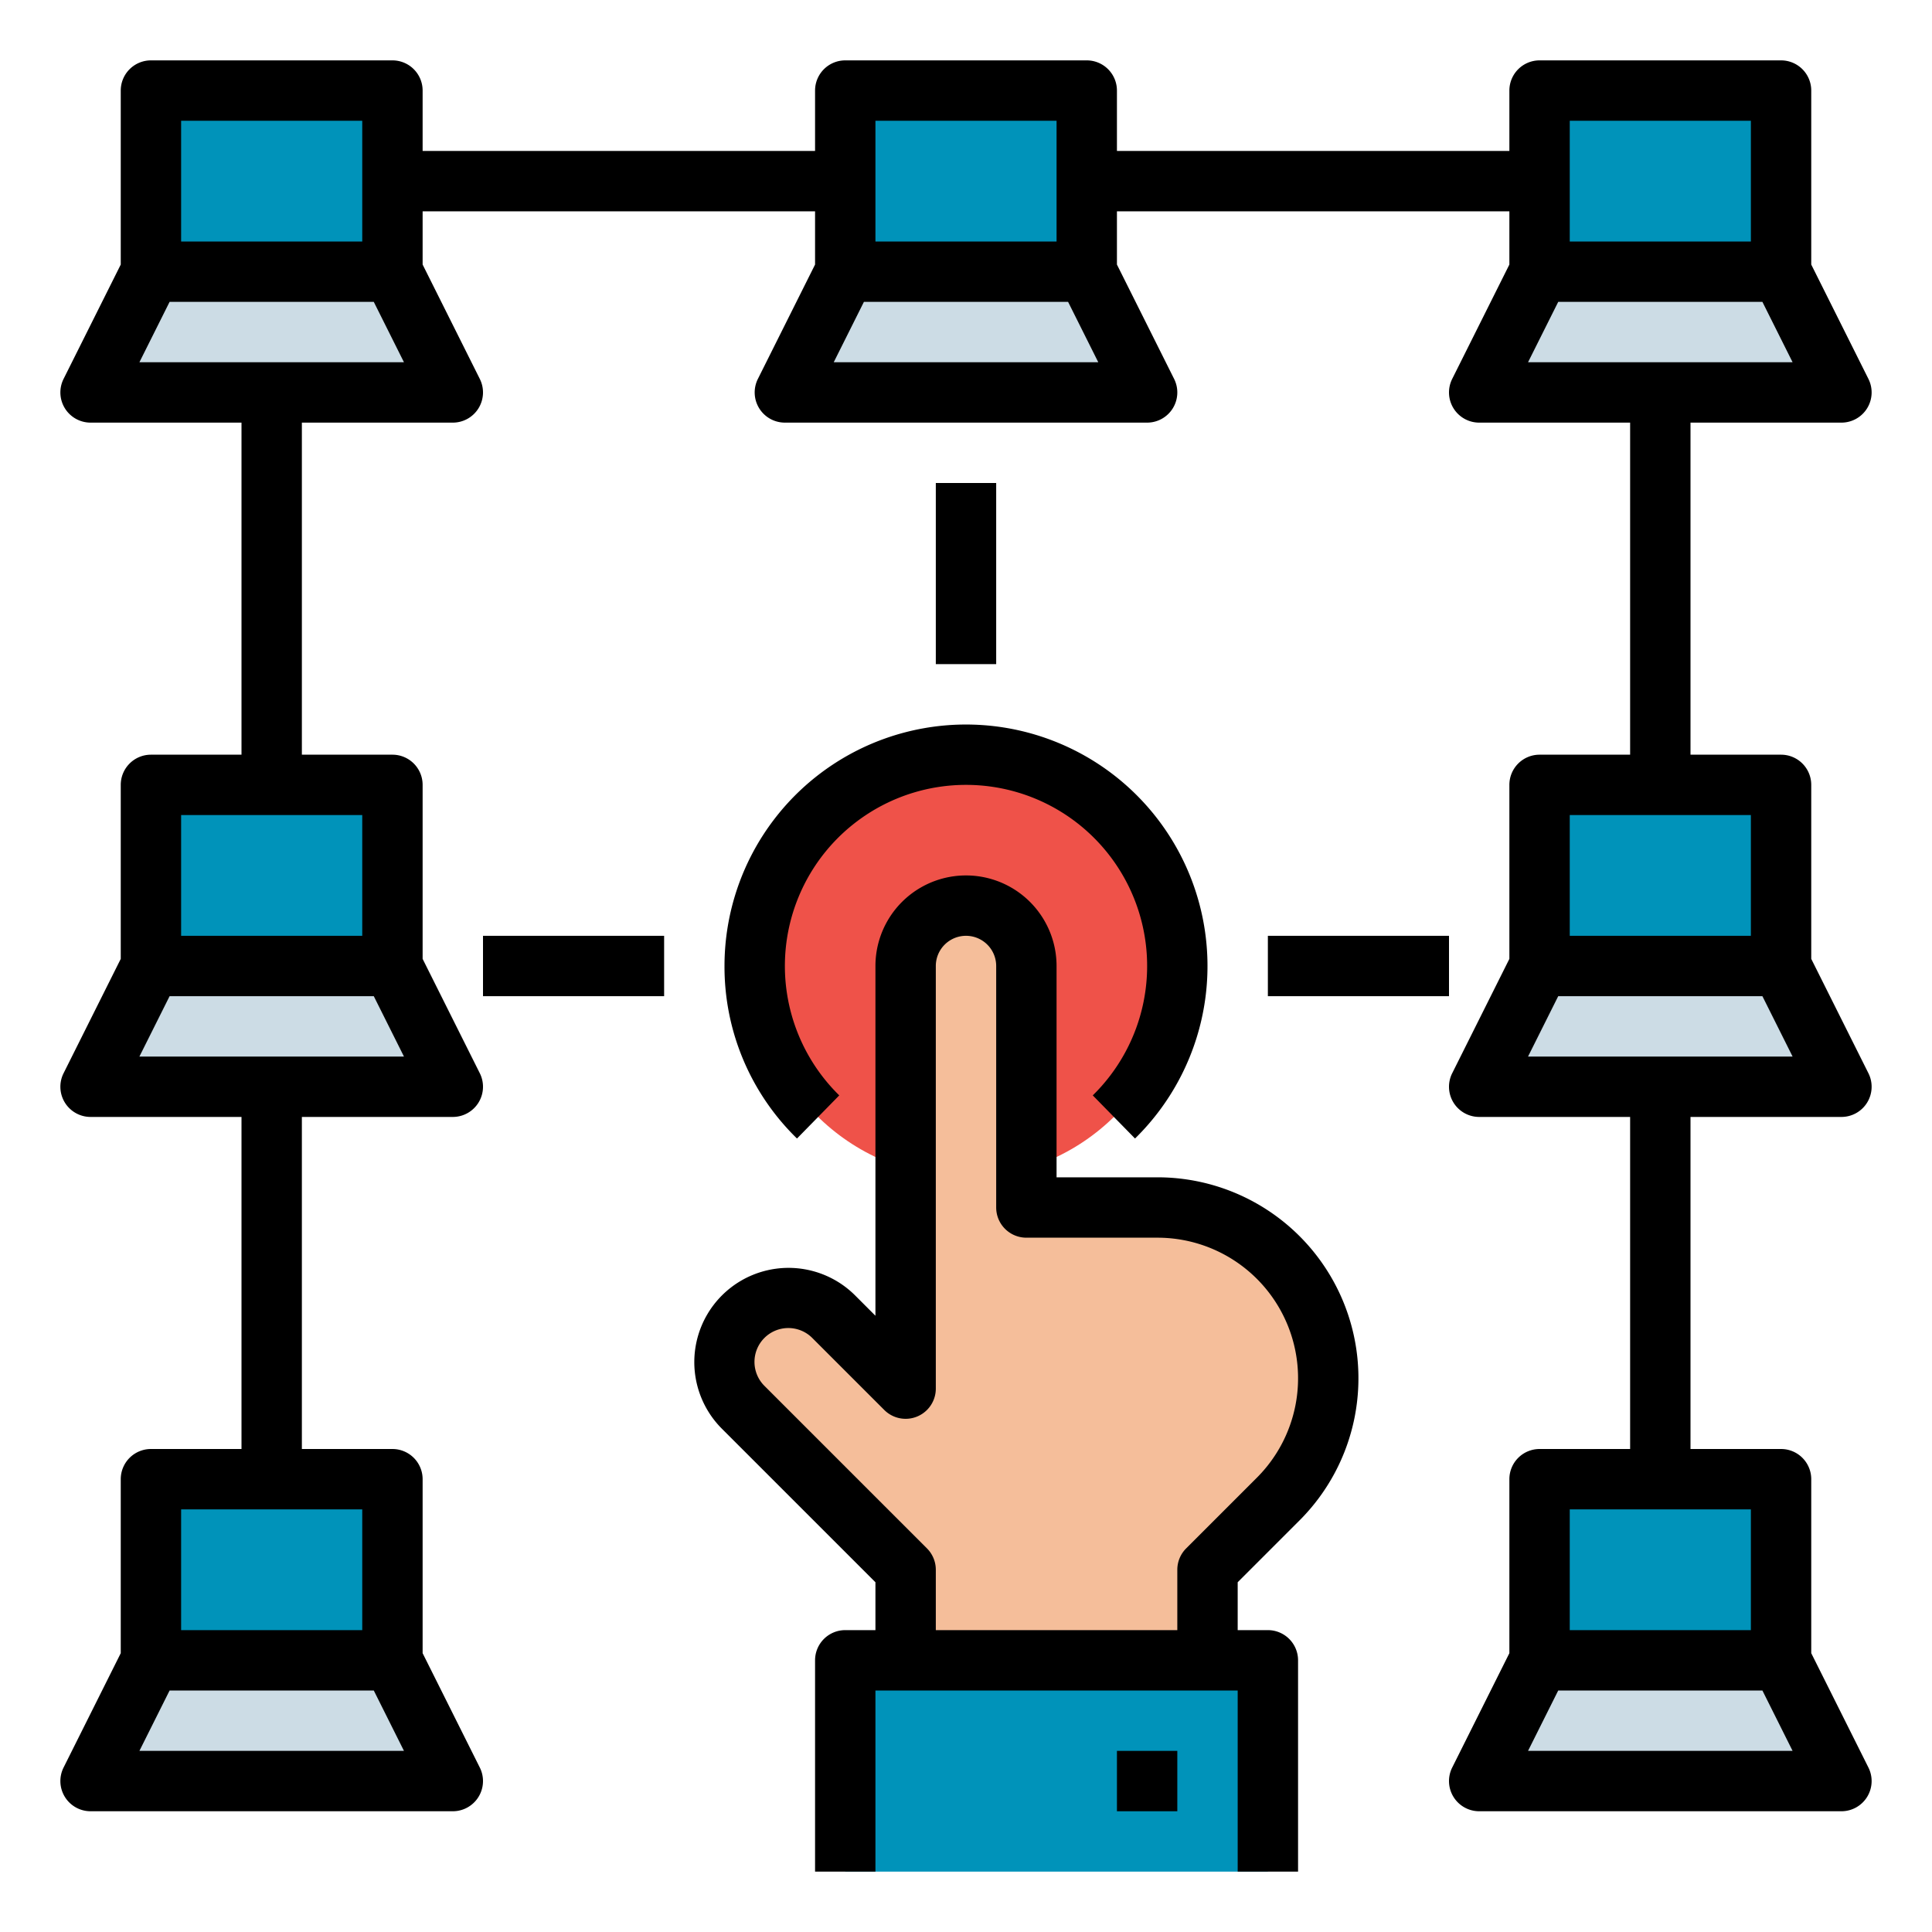 <svg id="FilledOutline" height="512" viewBox="0 0 512 512" width="512" xmlns="http://www.w3.org/2000/svg"><circle cx="256" cy="256" fill="#ef5249" r="56"/><path d="m240 456v-40l-43.029-43.029a16.972 16.972 0 0 1 -4.971-12 16.971 16.971 0 0 1 16.971-16.971 16.972 16.972 0 0 1 12 4.971l19.029 19.029v-112a16 16 0 0 1 16-16 16 16 0 0 1 16 16v64h34.745a45.255 45.255 0 0 1 45.255 45.255 45.255 45.255 0 0 1 -13.255 32l-18.745 18.745v40z" fill="#f5be9a"/><path d="m224 440h112v56h-112z" fill="#0093ba"/><path d="m40 24h64v48h-64z" fill="#0093ba"/><path d="m120 104h-96l16-32h64z" fill="#ccdce5"/><path d="m40 208h64v48h-64z" fill="#0093ba"/><path d="m120 288h-96l16-32h64z" fill="#ccdce5"/><path d="m40 392h64v48h-64z" fill="#0093ba"/><path d="m120 472h-96l16-32h64z" fill="#ccdce5"/><path d="m408 24h64v48h-64z" fill="#0093ba" transform="matrix(-1 0 0 -1 880 96)"/><path d="m392 104h96l-16-32h-64z" fill="#ccdce5"/><path d="m408 208h64v48h-64z" fill="#0093ba" transform="matrix(-1 0 0 -1 880 464)"/><path d="m392 288h96l-16-32h-64z" fill="#ccdce5"/><path d="m408 392h64v48h-64z" fill="#0093ba" transform="matrix(-1 0 0 -1 880 832)"/><path d="m392 472h96l-16-32h-64z" fill="#ccdce5"/><path d="m224 24h64v48h-64z" fill="#0093ba"/><path d="m304 104h-96l16-32h64z" fill="#ccdce5"/><path d="m306.745 312h-26.745v-56a24 24 0 0 0 -48 0v92.687l-5.372-5.374a24.971 24.971 0 0 0 -35.315 35.315l40.687 40.685v12.687h-8a8 8 0 0 0 -8 8v56h16v-48h96v48h16v-56a8 8 0 0 0 -8-8h-8v-12.687l16.4-16.4a53.255 53.255 0 0 0 -37.655-90.913zm26.343 79.6-18.745 18.745a8 8 0 0 0 -2.343 5.655v16h-64v-16a8 8 0 0 0 -2.343-5.657l-43.029-43.03a8.97 8.97 0 1 1 12.685-12.685l19.03 19.029a8 8 0 0 0 13.657-5.657v-112a8 8 0 0 1 16 0v64a8 8 0 0 0 8 8h34.745a37.255 37.255 0 0 1 26.343 63.6z"/><path d="m296 464h16v16h-16z"/><path d="m192 256a63.523 63.523 0 0 0 19.212 45.718l11.2-11.43a48 48 0 1 1 67.182 0l11.2 11.43a64 64 0 1 0 -108.794-45.718z"/><path d="m488 296a8 8 0 0 0 7.155-11.578l-15.155-30.311v-46.111a8 8 0 0 0 -8-8h-24v-88h40a8 8 0 0 0 7.155-11.578l-15.155-30.311v-46.111a8 8 0 0 0 -8-8h-64a8 8 0 0 0 -8 8v16h-104v-16a8 8 0 0 0 -8-8h-64a8 8 0 0 0 -8 8v16h-104v-16a8 8 0 0 0 -8-8h-64a8 8 0 0 0 -8 8v46.111l-15.155 30.311a8 8 0 0 0 7.155 11.578h40v88h-24a8 8 0 0 0 -8 8v46.111l-15.155 30.311a8 8 0 0 0 7.155 11.578h40v88h-24a8 8 0 0 0 -8 8v46.111l-15.155 30.311a8 8 0 0 0 7.155 11.578h96a8 8 0 0 0 7.155-11.578l-15.155-30.311v-46.111a8 8 0 0 0 -8-8h-24v-88h40a8 8 0 0 0 7.155-11.578l-15.155-30.311v-46.111a8 8 0 0 0 -8-8h-24v-88h40a8 8 0 0 0 7.155-11.578l-15.155-30.311v-14.111h104v14.111l-15.155 30.311a8 8 0 0 0 7.155 11.578h96a8 8 0 0 0 7.155-11.578l-15.155-30.311v-14.111h104v14.111l-15.155 30.311a8 8 0 0 0 7.155 11.578h40v88h-24a8 8 0 0 0 -8 8v46.111l-15.155 30.311a8 8 0 0 0 7.155 11.578h40v88h-24a8 8 0 0 0 -8 8v46.111l-15.155 30.311a8 8 0 0 0 7.155 11.578h96a8 8 0 0 0 7.155-11.578l-15.155-30.311v-46.111a8 8 0 0 0 -8-8h-24v-88zm-451.056 168 8-16h54.112l8 16zm59.056-32h-48v-32h48zm-59.056-152 8-16h54.112l8 16zm59.056-32h-48v-32h48zm-48-216h48v32h-48zm-11.056 64 8-16h54.112l8 16zm195.056-64h48v32h-48zm-11.056 64 8-16h54.112l8 16zm195.056-64h48v32h-48zm-3.056 48h54.112l8 16h-70.112zm-8 384 8-16h54.112l8 16zm59.056-32h-48v-32h48zm-48-216h48v32h-48zm-3.056 48h54.112l8 16h-70.112z"/><path d="m248 128h16v48h-16z"/><path d="m128 248h48v16h-48z"/><path d="m336 248h48v16h-48z"/></svg>